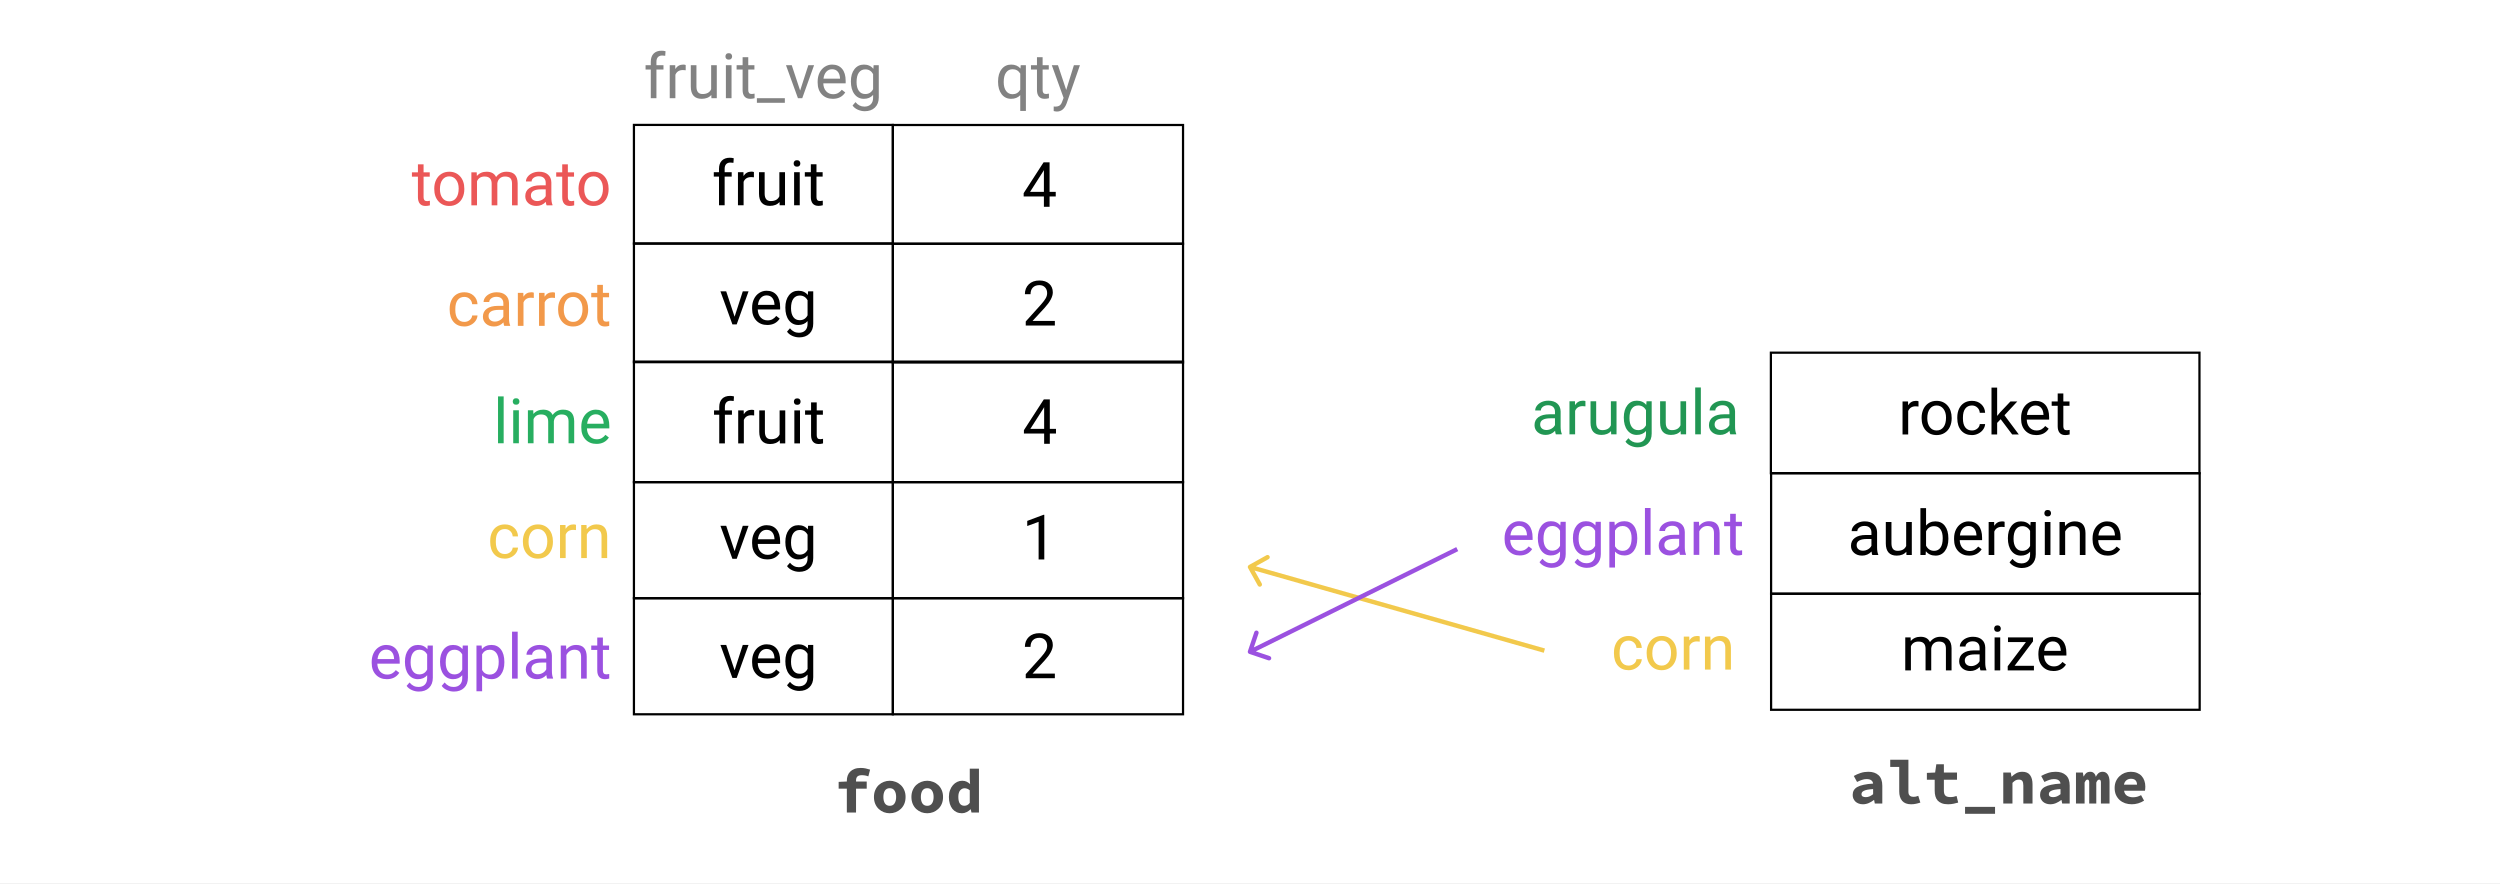 <svg width="1120" height="396" viewBox="0 0 1120 396" fill="none" xmlns="http://www.w3.org/2000/svg">
<rect x="0" y="0" width="1120" height="396" fill="#333333" stroke="none"/>
<rect width="560" height="198" transform="scale(2)" fill="white"/>
<rect x="284" y="55.963" width="116" height="53.148" stroke="black"/>
<path d="M322.112 91.953V79.115H319.775V77.16H322.112V75.643C322.112 74.057 322.536 72.831 323.384 71.965C324.232 71.099 325.43 70.666 326.98 70.666C327.563 70.666 328.142 70.744 328.716 70.898L328.579 72.949C328.151 72.867 327.695 72.826 327.212 72.826C326.392 72.826 325.758 73.068 325.312 73.551C324.865 74.025 324.642 74.708 324.642 75.602V77.16H327.8V79.115H324.642V91.953H322.112ZM337.753 79.43C337.37 79.366 336.956 79.334 336.509 79.334C334.85 79.334 333.724 80.04 333.132 81.453V91.953H330.603V77.16H333.064L333.105 78.869C333.934 77.548 335.11 76.887 336.632 76.887C337.124 76.887 337.498 76.951 337.753 77.078V79.43ZM349.224 90.49C348.239 91.648 346.795 92.227 344.89 92.227C343.313 92.227 342.11 91.771 341.28 90.859C340.46 89.939 340.045 88.581 340.036 86.785V77.16H342.566V86.717C342.566 88.959 343.477 90.08 345.3 90.08C347.232 90.08 348.517 89.36 349.155 87.92V77.16H351.685V91.953H349.278L349.224 90.49ZM358.288 91.953H355.759V77.16H358.288V91.953ZM355.554 73.236C355.554 72.826 355.677 72.48 355.923 72.197C356.178 71.915 356.552 71.773 357.044 71.773C357.536 71.773 357.91 71.915 358.165 72.197C358.42 72.48 358.548 72.826 358.548 73.236C358.548 73.647 358.42 73.988 358.165 74.262C357.91 74.535 357.536 74.672 357.044 74.672C356.552 74.672 356.178 74.535 355.923 74.262C355.677 73.988 355.554 73.647 355.554 73.236ZM365.78 73.578V77.16H368.542V79.115H365.78V88.289C365.78 88.882 365.903 89.328 366.15 89.629C366.396 89.921 366.815 90.067 367.407 90.067C367.699 90.067 368.1 90.012 368.61 89.902V91.953C367.945 92.135 367.298 92.227 366.669 92.227C365.539 92.227 364.687 91.885 364.112 91.201C363.538 90.518 363.251 89.547 363.251 88.289V79.115H360.558V77.16H363.251V73.578H365.78Z" fill="black"/>
<rect x="284" y="109.111" width="116" height="53.148" stroke="black"/>
<path d="M329.099 141.888L332.763 130.527H335.347L330.042 145.32H328.114L322.755 130.527H325.339L329.099 141.888ZM343.728 145.593C341.722 145.593 340.091 144.937 338.833 143.625C337.575 142.303 336.946 140.539 336.946 138.334V137.869C336.946 136.401 337.224 135.093 337.78 133.945C338.345 132.787 339.129 131.885 340.132 131.238C341.144 130.582 342.237 130.254 343.413 130.254C345.336 130.254 346.831 130.887 347.898 132.154C348.964 133.421 349.497 135.235 349.497 137.595V138.648H339.476C339.512 140.106 339.936 141.287 340.747 142.189C341.567 143.082 342.607 143.529 343.864 143.529C344.758 143.529 345.514 143.347 346.134 142.982C346.754 142.617 347.296 142.134 347.761 141.533L349.306 142.736C348.066 144.641 346.207 145.593 343.728 145.593ZM343.413 132.332C342.392 132.332 341.536 132.705 340.843 133.453C340.15 134.191 339.722 135.23 339.558 136.57H346.968V136.379C346.895 135.093 346.549 134.1 345.929 133.398C345.309 132.687 344.47 132.332 343.413 132.332ZM351.835 137.8C351.835 135.494 352.368 133.662 353.435 132.304C354.501 130.937 355.914 130.254 357.673 130.254C359.478 130.254 360.886 130.892 361.898 132.168L362.021 130.527H364.331V144.964C364.331 146.879 363.761 148.387 362.622 149.49C361.492 150.593 359.97 151.144 358.056 151.144C356.989 151.144 355.946 150.916 354.925 150.461C353.904 150.005 353.125 149.38 352.587 148.587L353.9 147.07C354.984 148.41 356.31 149.08 357.878 149.08C359.108 149.08 360.066 148.733 360.749 148.041C361.442 147.348 361.788 146.373 361.788 145.115V143.843C360.776 145.01 359.396 145.593 357.646 145.593C355.914 145.593 354.51 144.896 353.435 143.502C352.368 142.107 351.835 140.207 351.835 137.8ZM354.378 138.087C354.378 139.755 354.72 141.068 355.403 142.025C356.087 142.973 357.044 143.447 358.275 143.447C359.87 143.447 361.041 142.722 361.788 141.273V134.519C361.013 133.106 359.851 132.4 358.302 132.4C357.071 132.4 356.11 132.879 355.417 133.836C354.724 134.793 354.378 136.21 354.378 138.087Z" fill="black"/>
<rect x="284" y="162" width="116" height="54" stroke="black"/>
<path d="M322.223 198.646V185.808H319.886V183.853H322.223V182.336C322.223 180.75 322.647 179.524 323.495 178.658C324.343 177.792 325.541 177.359 327.091 177.359C327.674 177.359 328.253 177.436 328.827 177.591L328.69 179.642C328.262 179.56 327.806 179.519 327.323 179.519C326.503 179.519 325.869 179.761 325.423 180.244C324.976 180.718 324.753 181.401 324.753 182.295V183.853H327.911V185.808H324.753V198.646H322.223ZM337.864 186.123C337.481 186.059 337.067 186.027 336.62 186.027C334.961 186.027 333.835 186.733 333.243 188.146V198.646H330.714V183.853H333.175L333.216 185.562C334.045 184.24 335.221 183.58 336.743 183.58C337.235 183.58 337.609 183.643 337.864 183.771V186.123ZM349.335 197.183C348.35 198.341 346.906 198.92 345.001 198.92C343.424 198.92 342.221 198.464 341.391 197.552C340.571 196.632 340.156 195.274 340.147 193.478V183.853H342.677V193.41C342.677 195.652 343.588 196.773 345.411 196.773C347.343 196.773 348.628 196.053 349.266 194.613V183.853H351.796V198.646H349.39L349.335 197.183ZM358.399 198.646H355.87V183.853H358.399V198.646ZM355.665 179.929C355.665 179.519 355.788 179.173 356.034 178.89C356.289 178.608 356.663 178.466 357.155 178.466C357.647 178.466 358.021 178.608 358.276 178.89C358.531 179.173 358.659 179.519 358.659 179.929C358.659 180.339 358.531 180.681 358.276 180.955C358.021 181.228 357.647 181.365 357.155 181.365C356.663 181.365 356.289 181.228 356.034 180.955C355.788 180.681 355.665 180.339 355.665 179.929ZM365.891 180.271V183.853H368.653V185.808H365.891V194.982C365.891 195.574 366.015 196.021 366.261 196.322C366.507 196.614 366.926 196.759 367.518 196.759C367.81 196.759 368.211 196.705 368.722 196.595V198.646C368.056 198.828 367.409 198.92 366.78 198.92C365.65 198.92 364.798 198.578 364.223 197.894C363.649 197.211 363.362 196.24 363.362 194.982V185.808H360.669V183.853H363.362V180.271H365.891Z" fill="black"/>
<path d="M208.041 144.209C208.944 144.209 209.732 143.936 210.407 143.389C211.081 142.842 211.455 142.158 211.528 141.338H213.92C213.875 142.186 213.583 142.992 213.045 143.758C212.507 144.523 211.787 145.134 210.885 145.59C209.992 146.046 209.044 146.273 208.041 146.273C206.027 146.273 204.423 145.604 203.229 144.264C202.044 142.915 201.452 141.074 201.452 138.74V138.316C201.452 136.876 201.716 135.596 202.244 134.475C202.773 133.354 203.53 132.483 204.514 131.863C205.507 131.243 206.679 130.934 208.028 130.934C209.687 130.934 211.063 131.43 212.157 132.424C213.259 133.417 213.847 134.707 213.92 136.293H211.528C211.455 135.336 211.09 134.552 210.434 133.941C209.787 133.322 208.985 133.012 208.028 133.012C206.743 133.012 205.744 133.477 205.034 134.406C204.332 135.327 203.981 136.662 203.981 138.412V138.891C203.981 140.595 204.332 141.908 205.034 142.828C205.735 143.749 206.738 144.209 208.041 144.209ZM225.897 146C225.751 145.708 225.632 145.189 225.541 144.441C224.366 145.663 222.962 146.273 221.33 146.273C219.872 146.273 218.674 145.863 217.735 145.043C216.805 144.214 216.34 143.165 216.34 141.898C216.34 140.358 216.924 139.164 218.09 138.316C219.266 137.46 220.916 137.031 223.039 137.031H225.5V135.869C225.5 134.985 225.236 134.283 224.707 133.764C224.179 133.235 223.399 132.971 222.369 132.971C221.467 132.971 220.711 133.199 220.1 133.654C219.489 134.11 219.184 134.661 219.184 135.309H216.641C216.641 134.57 216.901 133.859 217.42 133.176C217.949 132.483 218.66 131.936 219.553 131.535C220.455 131.134 221.444 130.934 222.52 130.934C224.224 130.934 225.56 131.362 226.526 132.219C227.492 133.066 227.993 134.238 228.03 135.732V142.541C228.03 143.899 228.203 144.979 228.549 145.781V146H225.897ZM221.7 144.072C222.493 144.072 223.244 143.867 223.955 143.457C224.666 143.047 225.181 142.514 225.5 141.857V138.822H223.518C220.419 138.822 218.869 139.729 218.869 141.543C218.869 142.336 219.134 142.956 219.662 143.402C220.191 143.849 220.87 144.072 221.7 144.072ZM239.145 133.477C238.762 133.413 238.347 133.381 237.901 133.381C236.242 133.381 235.116 134.087 234.524 135.5V146H231.994V131.207H234.455L234.496 132.916C235.326 131.594 236.502 130.934 238.024 130.934C238.516 130.934 238.89 130.997 239.145 131.125V133.477ZM248.633 133.477C248.25 133.413 247.836 133.381 247.389 133.381C245.73 133.381 244.605 134.087 244.012 135.5V146H241.483V131.207H243.944L243.985 132.916C244.814 131.594 245.99 130.934 247.512 130.934C248.004 130.934 248.378 130.997 248.633 131.125V133.477ZM250.028 138.467C250.028 137.018 250.31 135.714 250.875 134.557C251.45 133.399 252.243 132.506 253.254 131.877C254.275 131.248 255.437 130.934 256.741 130.934C258.755 130.934 260.382 131.631 261.621 133.025C262.87 134.42 263.494 136.275 263.494 138.59V138.768C263.494 140.208 263.216 141.502 262.66 142.65C262.114 143.79 261.325 144.678 260.295 145.316C259.274 145.954 258.099 146.273 256.768 146.273C254.763 146.273 253.136 145.576 251.887 144.182C250.647 142.787 250.028 140.941 250.028 138.645V138.467ZM252.571 138.768C252.571 140.408 252.949 141.725 253.705 142.719C254.471 143.712 255.492 144.209 256.768 144.209C258.053 144.209 259.074 143.708 259.83 142.705C260.587 141.693 260.965 140.281 260.965 138.467C260.965 136.844 260.578 135.532 259.803 134.529C259.037 133.518 258.017 133.012 256.741 133.012C255.492 133.012 254.485 133.508 253.719 134.502C252.953 135.495 252.571 136.917 252.571 138.768ZM270.098 127.625V131.207H272.86V133.162H270.098V142.336C270.098 142.928 270.221 143.375 270.467 143.676C270.713 143.967 271.132 144.113 271.725 144.113C272.017 144.113 272.418 144.059 272.928 143.949V146C272.263 146.182 271.616 146.273 270.987 146.273C269.856 146.273 269.004 145.932 268.43 145.248C267.856 144.564 267.569 143.594 267.569 142.336V133.162H264.875V131.207H267.569V127.625H270.098Z" fill="#F2994A"/>
<path d="M225.643 198.593H223.113V177.593H225.643V198.593ZM232.451 198.593H229.922V183.8H232.451V198.593ZM229.717 179.876C229.717 179.466 229.84 179.119 230.086 178.837C230.341 178.554 230.715 178.413 231.207 178.413C231.699 178.413 232.073 178.554 232.328 178.837C232.583 179.119 232.711 179.466 232.711 179.876C232.711 180.286 232.583 180.628 232.328 180.901C232.073 181.175 231.699 181.311 231.207 181.311C230.715 181.311 230.341 181.175 230.086 180.901C229.84 180.628 229.717 180.286 229.717 179.876ZM238.891 183.8L238.959 185.44C240.044 184.164 241.507 183.526 243.348 183.526C245.417 183.526 246.825 184.319 247.572 185.905C248.064 185.194 248.702 184.62 249.486 184.182C250.279 183.745 251.214 183.526 252.289 183.526C255.534 183.526 257.184 185.244 257.238 188.68V198.593H254.709V188.831C254.709 187.774 254.467 186.985 253.984 186.466C253.501 185.937 252.69 185.673 251.551 185.673C250.612 185.673 249.833 185.955 249.213 186.52C248.593 187.076 248.233 187.828 248.133 188.776V198.593H245.59V188.899C245.59 186.748 244.537 185.673 242.432 185.673C240.773 185.673 239.638 186.379 239.027 187.792V198.593H236.498V183.8H238.891ZM267.205 198.866C265.2 198.866 263.568 198.21 262.311 196.897C261.053 195.576 260.424 193.812 260.424 191.606V191.141C260.424 189.674 260.702 188.366 261.258 187.218C261.823 186.06 262.607 185.158 263.609 184.511C264.621 183.854 265.715 183.526 266.891 183.526C268.814 183.526 270.309 184.16 271.375 185.427C272.441 186.693 272.975 188.507 272.975 190.868V191.921H262.953C262.99 193.379 263.413 194.559 264.225 195.462C265.045 196.355 266.084 196.802 267.342 196.802C268.235 196.802 268.992 196.619 269.611 196.255C270.231 195.89 270.773 195.407 271.238 194.805L272.783 196.009C271.544 197.914 269.684 198.866 267.205 198.866ZM266.891 185.604C265.87 185.604 265.013 185.978 264.32 186.725C263.628 187.464 263.199 188.503 263.035 189.843H270.445V189.651C270.372 188.366 270.026 187.373 269.406 186.671C268.786 185.96 267.948 185.604 266.891 185.604Z" fill="#27AE60"/>
<path d="M389.018 347.816C388.103 347.461 387.133 347.284 386.106 347.284C385.21 347.284 384.547 347.48 384.118 347.872C383.707 348.264 383.502 348.88 383.502 349.72V350.112H388.29V353.332H383.502V364H379.386V353.332H375.718V350.28L379.386 350.112V349.748C379.386 348.945 379.507 348.199 379.75 347.508C379.993 346.817 380.366 346.22 380.87 345.716C381.374 345.193 382.018 344.783 382.802 344.484C383.586 344.185 384.519 344.036 385.602 344.036C386.405 344.036 387.151 344.111 387.842 344.26C388.551 344.409 389.205 344.587 389.802 344.792L389.018 347.816ZM391.527 357.056C391.527 355.899 391.723 354.872 392.115 353.976C392.507 353.061 393.03 352.296 393.683 351.68C394.355 351.064 395.111 350.597 395.951 350.28C396.81 349.944 397.696 349.776 398.611 349.776C399.526 349.776 400.403 349.944 401.243 350.28C402.102 350.597 402.858 351.064 403.511 351.68C404.183 352.296 404.715 353.061 405.107 353.976C405.499 354.872 405.695 355.899 405.695 357.056C405.695 358.213 405.499 359.249 405.107 360.164C404.715 361.06 404.183 361.816 403.511 362.432C402.858 363.048 402.102 363.524 401.243 363.86C400.403 364.177 399.526 364.336 398.611 364.336C397.696 364.336 396.81 364.177 395.951 363.86C395.111 363.524 394.355 363.048 393.683 362.432C393.03 361.816 392.507 361.06 392.115 360.164C391.723 359.249 391.527 358.213 391.527 357.056ZM395.755 357.056C395.755 358.269 395.988 359.231 396.455 359.94C396.94 360.649 397.659 361.004 398.611 361.004C399.563 361.004 400.272 360.649 400.739 359.94C401.224 359.231 401.467 358.269 401.467 357.056C401.467 355.843 401.224 354.881 400.739 354.172C400.272 353.463 399.563 353.108 398.611 353.108C397.659 353.108 396.94 353.463 396.455 354.172C395.988 354.881 395.755 355.843 395.755 357.056ZM408.316 357.056C408.316 355.899 408.512 354.872 408.904 353.976C409.296 353.061 409.819 352.296 410.472 351.68C411.144 351.064 411.9 350.597 412.74 350.28C413.599 349.944 414.485 349.776 415.4 349.776C416.315 349.776 417.192 349.944 418.032 350.28C418.891 350.597 419.647 351.064 420.3 351.68C420.972 352.296 421.504 353.061 421.896 353.976C422.288 354.872 422.484 355.899 422.484 357.056C422.484 358.213 422.288 359.249 421.896 360.164C421.504 361.06 420.972 361.816 420.3 362.432C419.647 363.048 418.891 363.524 418.032 363.86C417.192 364.177 416.315 364.336 415.4 364.336C414.485 364.336 413.599 364.177 412.74 363.86C411.9 363.524 411.144 363.048 410.472 362.432C409.819 361.816 409.296 361.06 408.904 360.164C408.512 359.249 408.316 358.213 408.316 357.056ZM412.544 357.056C412.544 358.269 412.777 359.231 413.244 359.94C413.729 360.649 414.448 361.004 415.4 361.004C416.352 361.004 417.061 360.649 417.528 359.94C418.013 359.231 418.256 358.269 418.256 357.056C418.256 355.843 418.013 354.881 417.528 354.172C417.061 353.463 416.352 353.108 415.4 353.108C414.448 353.108 413.729 353.463 413.244 354.172C412.777 354.881 412.544 355.843 412.544 357.056ZM425.105 357.056C425.105 355.917 425.273 354.9 425.609 354.004C425.945 353.108 426.384 352.352 426.925 351.736C427.485 351.101 428.12 350.616 428.829 350.28C429.538 349.944 430.276 349.776 431.041 349.776C431.844 349.776 432.516 349.916 433.057 350.196C433.598 350.457 434.112 350.812 434.597 351.26L434.457 349.104V344.372H438.573V364H435.213L434.905 362.572H434.821C434.298 363.076 433.701 363.496 433.029 363.832C432.357 364.168 431.666 364.336 430.957 364.336C430.08 364.336 429.277 364.168 428.549 363.832C427.84 363.496 427.224 363.02 426.701 362.404C426.197 361.769 425.805 361.004 425.525 360.108C425.245 359.212 425.105 358.195 425.105 357.056ZM429.333 357C429.333 358.381 429.566 359.389 430.033 360.024C430.5 360.659 431.162 360.976 432.021 360.976C432.488 360.976 432.917 360.883 433.309 360.696C433.701 360.491 434.084 360.155 434.457 359.688V354.06C434.084 353.724 433.701 353.491 433.309 353.36C432.936 353.211 432.544 353.136 432.133 353.136C431.368 353.136 430.705 353.453 430.145 354.088C429.604 354.723 429.333 355.693 429.333 357Z" fill="#4F4F4F"/>
<path d="M226.198 248.209C227.1 248.209 227.888 247.936 228.563 247.389C229.237 246.842 229.611 246.158 229.684 245.338H232.077C232.031 246.186 231.739 246.992 231.202 247.758C230.664 248.523 229.944 249.134 229.041 249.59C228.148 250.046 227.2 250.273 226.198 250.273C224.183 250.273 222.579 249.604 221.385 248.264C220.2 246.915 219.608 245.074 219.608 242.74V242.316C219.608 240.876 219.872 239.596 220.401 238.475C220.929 237.354 221.686 236.483 222.67 235.863C223.664 235.243 224.835 234.934 226.184 234.934C227.843 234.934 229.219 235.43 230.313 236.424C231.416 237.417 232.004 238.707 232.077 240.293H229.684C229.611 239.336 229.246 238.552 228.59 237.941C227.943 237.322 227.141 237.012 226.184 237.012C224.899 237.012 223.901 237.477 223.19 238.406C222.488 239.327 222.137 240.662 222.137 242.412V242.891C222.137 244.595 222.488 245.908 223.19 246.828C223.892 247.749 224.894 248.209 226.198 248.209ZM234.25 242.467C234.25 241.018 234.533 239.714 235.098 238.557C235.672 237.399 236.465 236.506 237.477 235.877C238.498 235.248 239.66 234.934 240.963 234.934C242.978 234.934 244.605 235.631 245.844 237.025C247.093 238.42 247.717 240.275 247.717 242.59V242.768C247.717 244.208 247.439 245.502 246.883 246.65C246.336 247.79 245.548 248.678 244.518 249.316C243.497 249.954 242.321 250.273 240.991 250.273C238.985 250.273 237.358 249.576 236.11 248.182C234.87 246.787 234.25 244.941 234.25 242.645V242.467ZM236.793 242.768C236.793 244.408 237.172 245.725 237.928 246.719C238.694 247.712 239.715 248.209 240.991 248.209C242.276 248.209 243.297 247.708 244.053 246.705C244.81 245.693 245.188 244.281 245.188 242.467C245.188 240.844 244.8 239.532 244.026 238.529C243.26 237.518 242.239 237.012 240.963 237.012C239.715 237.012 238.707 237.508 237.942 238.502C237.176 239.495 236.793 240.917 236.793 242.768ZM258.039 237.477C257.657 237.413 257.242 237.381 256.795 237.381C255.136 237.381 254.011 238.087 253.418 239.5V250H250.889V235.207H253.35L253.391 236.916C254.22 235.594 255.396 234.934 256.918 234.934C257.41 234.934 257.784 234.997 258.039 235.125V237.477ZM262.77 235.207L262.852 237.066C263.982 235.645 265.459 234.934 267.282 234.934C270.408 234.934 271.985 236.697 272.012 240.225V250H269.483V240.211C269.474 239.145 269.228 238.356 268.744 237.846C268.271 237.335 267.528 237.08 266.516 237.08C265.696 237.08 264.976 237.299 264.356 237.736C263.736 238.174 263.253 238.748 262.907 239.459V250H260.377V235.207H262.77Z" fill="#F2C94C"/>
<path d="M173.301 304.273C171.296 304.273 169.664 303.617 168.407 302.305C167.149 300.983 166.52 299.219 166.52 297.014V296.549C166.52 295.081 166.798 293.773 167.354 292.625C167.919 291.467 168.703 290.565 169.705 289.918C170.717 289.262 171.811 288.934 172.987 288.934C174.91 288.934 176.405 289.567 177.471 290.834C178.537 292.101 179.071 293.915 179.071 296.275V297.328H169.049C169.086 298.786 169.509 299.967 170.321 300.869C171.141 301.762 172.18 302.209 173.438 302.209C174.331 302.209 175.088 302.027 175.707 301.662C176.327 301.298 176.869 300.814 177.334 300.213L178.879 301.416C177.64 303.321 175.78 304.273 173.301 304.273ZM172.987 291.012C171.966 291.012 171.109 291.385 170.416 292.133C169.724 292.871 169.295 293.91 169.131 295.25H176.541V295.059C176.468 293.773 176.122 292.78 175.502 292.078C174.882 291.367 174.044 291.012 172.987 291.012ZM181.409 296.48C181.409 294.174 181.942 292.342 183.008 290.984C184.075 289.617 185.487 288.934 187.246 288.934C189.051 288.934 190.459 289.572 191.471 290.848L191.594 289.207H193.905V303.645C193.905 305.559 193.335 307.067 192.196 308.17C191.065 309.273 189.543 309.824 187.629 309.824C186.563 309.824 185.519 309.596 184.498 309.141C183.478 308.685 182.698 308.061 182.16 307.268L183.473 305.75C184.558 307.09 185.884 307.76 187.451 307.76C188.682 307.76 189.639 307.413 190.323 306.721C191.015 306.028 191.362 305.053 191.362 303.795V302.523C190.35 303.69 188.969 304.273 187.219 304.273C185.487 304.273 184.084 303.576 183.008 302.182C181.942 300.787 181.409 298.887 181.409 296.48ZM183.951 296.768C183.951 298.436 184.293 299.748 184.977 300.705C185.66 301.653 186.618 302.127 187.848 302.127C189.443 302.127 190.614 301.402 191.362 299.953V293.199C190.587 291.786 189.425 291.08 187.875 291.08C186.645 291.08 185.683 291.559 184.991 292.516C184.298 293.473 183.951 294.89 183.951 296.768ZM197.131 296.48C197.131 294.174 197.664 292.342 198.731 290.984C199.797 289.617 201.21 288.934 202.969 288.934C204.774 288.934 206.182 289.572 207.194 290.848L207.317 289.207H209.627V303.645C209.627 305.559 209.058 307.067 207.918 308.17C206.788 309.273 205.266 309.824 203.352 309.824C202.285 309.824 201.242 309.596 200.221 309.141C199.2 308.685 198.421 308.061 197.883 307.268L199.196 305.75C200.28 307.09 201.606 307.76 203.174 307.76C204.405 307.76 205.362 307.413 206.045 306.721C206.738 306.028 207.084 305.053 207.084 303.795V302.523C206.073 303.69 204.692 304.273 202.942 304.273C201.21 304.273 199.806 303.576 198.731 302.182C197.664 300.787 197.131 298.887 197.131 296.48ZM199.674 296.768C199.674 298.436 200.016 299.748 200.7 300.705C201.383 301.653 202.34 302.127 203.571 302.127C205.166 302.127 206.337 301.402 207.084 299.953V293.199C206.31 291.786 205.147 291.08 203.598 291.08C202.368 291.08 201.406 291.559 200.713 292.516C200.021 293.473 199.674 294.89 199.674 296.768ZM225.951 296.768C225.951 299.019 225.437 300.833 224.407 302.209C223.377 303.585 221.982 304.273 220.223 304.273C218.427 304.273 217.015 303.704 215.985 302.564V309.688H213.455V289.207H215.766L215.889 290.848C216.919 289.572 218.35 288.934 220.182 288.934C221.959 288.934 223.363 289.604 224.393 290.943C225.432 292.283 225.951 294.147 225.951 296.535V296.768ZM223.422 296.48C223.422 294.812 223.067 293.495 222.356 292.529C221.645 291.563 220.67 291.08 219.43 291.08C217.899 291.08 216.75 291.759 215.985 293.117V300.186C216.741 301.535 217.899 302.209 219.457 302.209C220.67 302.209 221.631 301.73 222.342 300.773C223.062 299.807 223.422 298.376 223.422 296.48ZM231.926 304H229.397V283H231.926V304ZM245.119 304C244.974 303.708 244.855 303.189 244.764 302.441C243.588 303.663 242.185 304.273 240.553 304.273C239.095 304.273 237.896 303.863 236.957 303.043C236.028 302.214 235.563 301.165 235.563 299.898C235.563 298.358 236.146 297.164 237.313 296.316C238.489 295.46 240.138 295.031 242.262 295.031H244.723V293.869C244.723 292.985 244.459 292.283 243.93 291.764C243.401 291.235 242.622 290.971 241.592 290.971C240.69 290.971 239.933 291.199 239.323 291.654C238.712 292.11 238.407 292.661 238.407 293.309H235.864C235.864 292.57 236.123 291.859 236.643 291.176C237.172 290.483 237.882 289.936 238.776 289.535C239.678 289.134 240.667 288.934 241.743 288.934C243.447 288.934 244.782 289.362 245.748 290.219C246.715 291.066 247.216 292.238 247.252 293.732V300.541C247.252 301.899 247.425 302.979 247.772 303.781V304H245.119ZM240.922 302.072C241.715 302.072 242.467 301.867 243.178 301.457C243.889 301.047 244.404 300.514 244.723 299.857V296.822H242.741C239.642 296.822 238.092 297.729 238.092 299.543C238.092 300.336 238.356 300.956 238.885 301.402C239.414 301.849 240.093 302.072 240.922 302.072ZM253.61 289.207L253.692 291.066C254.822 289.645 256.298 288.934 258.121 288.934C261.248 288.934 262.825 290.697 262.852 294.225V304H260.323V294.211C260.313 293.145 260.067 292.356 259.584 291.846C259.11 291.335 258.368 291.08 257.356 291.08C256.535 291.08 255.815 291.299 255.196 291.736C254.576 292.174 254.093 292.748 253.746 293.459V304H251.217V289.207H253.61ZM270.098 285.625V289.207H272.86V291.162H270.098V300.336C270.098 300.928 270.221 301.375 270.467 301.676C270.713 301.967 271.132 302.113 271.725 302.113C272.017 302.113 272.418 302.059 272.928 301.949V304C272.263 304.182 271.616 304.273 270.987 304.273C269.856 304.273 269.004 303.932 268.43 303.248C267.856 302.564 267.569 301.594 267.569 300.336V291.162H264.875V289.207H267.569V285.625H270.098Z" fill="#9B51E0"/>
<path d="M189.762 73.625V77.207H192.524V79.162H189.762V88.336C189.762 88.928 189.885 89.375 190.131 89.676C190.377 89.967 190.797 90.113 191.389 90.113C191.681 90.113 192.082 90.059 192.592 89.949V92C191.927 92.182 191.28 92.273 190.651 92.273C189.521 92.273 188.668 91.932 188.094 91.248C187.52 90.564 187.233 89.594 187.233 88.336V79.162H184.539V77.207H187.233V73.625H189.762ZM194.547 84.467C194.547 83.018 194.83 81.714 195.395 80.557C195.969 79.399 196.762 78.506 197.774 77.877C198.795 77.248 199.957 76.934 201.26 76.934C203.274 76.934 204.901 77.631 206.141 79.025C207.39 80.42 208.014 82.275 208.014 84.59V84.768C208.014 86.208 207.736 87.502 207.18 88.65C206.633 89.79 205.845 90.678 204.815 91.316C203.794 91.954 202.618 92.273 201.287 92.273C199.282 92.273 197.655 91.576 196.407 90.182C195.167 88.787 194.547 86.941 194.547 84.644V84.467ZM197.09 84.768C197.09 86.408 197.468 87.725 198.225 88.719C198.991 89.712 200.011 90.209 201.287 90.209C202.573 90.209 203.593 89.708 204.35 88.705C205.106 87.693 205.485 86.281 205.485 84.467C205.485 82.844 205.097 81.532 204.323 80.529C203.557 79.518 202.536 79.012 201.26 79.012C200.011 79.012 199.004 79.508 198.239 80.502C197.473 81.495 197.09 82.917 197.09 84.768ZM213.565 77.207L213.633 78.848C214.718 77.572 216.181 76.934 218.022 76.934C220.091 76.934 221.499 77.727 222.246 79.312C222.739 78.602 223.377 78.027 224.16 77.59C224.953 77.152 225.888 76.934 226.963 76.934C230.208 76.934 231.858 78.652 231.912 82.088V92H229.383V82.238C229.383 81.181 229.142 80.393 228.659 79.873C228.175 79.344 227.364 79.08 226.225 79.08C225.286 79.08 224.507 79.363 223.887 79.928C223.267 80.484 222.907 81.236 222.807 82.184V92H220.264V82.307C220.264 80.156 219.211 79.08 217.106 79.08C215.447 79.08 214.312 79.787 213.702 81.199V92H211.172V77.207H213.565ZM244.873 92C244.728 91.708 244.609 91.189 244.518 90.441C243.342 91.663 241.938 92.273 240.307 92.273C238.849 92.273 237.65 91.863 236.711 91.043C235.782 90.213 235.317 89.165 235.317 87.898C235.317 86.358 235.9 85.164 237.067 84.316C238.243 83.46 239.892 83.031 242.016 83.031H244.477V81.869C244.477 80.985 244.213 80.283 243.684 79.764C243.155 79.235 242.376 78.971 241.346 78.971C240.444 78.971 239.687 79.199 239.077 79.654C238.466 80.11 238.16 80.662 238.16 81.309H235.618C235.618 80.57 235.877 79.859 236.397 79.176C236.925 78.483 237.636 77.936 238.53 77.535C239.432 77.134 240.421 76.934 241.496 76.934C243.201 76.934 244.536 77.362 245.502 78.219C246.468 79.066 246.97 80.238 247.006 81.732V88.541C247.006 89.899 247.179 90.979 247.526 91.781V92H244.873ZM240.676 90.072C241.469 90.072 242.221 89.867 242.932 89.457C243.643 89.047 244.158 88.514 244.477 87.857V84.822H242.494C239.396 84.822 237.846 85.729 237.846 87.543C237.846 88.336 238.11 88.956 238.639 89.402C239.168 89.849 239.847 90.072 240.676 90.072ZM254.403 73.625V77.207H257.164V79.162H254.403V88.336C254.403 88.928 254.526 89.375 254.772 89.676C255.018 89.967 255.437 90.113 256.03 90.113C256.321 90.113 256.722 90.059 257.233 89.949V92C256.567 92.182 255.92 92.273 255.291 92.273C254.161 92.273 253.309 91.932 252.735 91.248C252.16 90.564 251.873 89.594 251.873 88.336V79.162H249.18V77.207H251.873V73.625H254.403ZM259.188 84.467C259.188 83.018 259.47 81.714 260.035 80.557C260.61 79.399 261.403 78.506 262.414 77.877C263.435 77.248 264.597 76.934 265.901 76.934C267.915 76.934 269.542 77.631 270.782 79.025C272.03 80.42 272.655 82.275 272.655 84.59V84.768C272.655 86.208 272.377 87.502 271.821 88.65C271.274 89.79 270.485 90.678 269.455 91.316C268.435 91.954 267.259 92.273 265.928 92.273C263.923 92.273 262.296 91.576 261.047 90.182C259.808 88.787 259.188 86.941 259.188 84.644V84.467ZM261.731 84.768C261.731 86.408 262.109 87.725 262.866 88.719C263.631 89.712 264.652 90.209 265.928 90.209C267.213 90.209 268.234 89.708 268.991 88.705C269.747 87.693 270.125 86.281 270.125 84.467C270.125 82.844 269.738 81.532 268.963 80.529C268.198 79.518 267.177 79.012 265.901 79.012C264.652 79.012 263.645 79.508 262.879 80.502C262.114 81.495 261.731 82.917 261.731 84.768Z" fill="#EB5757"/>
<path d="M291.551 44V31.162H289.213V29.207H291.551V27.689C291.551 26.104 291.975 24.878 292.822 24.012C293.67 23.146 294.868 22.713 296.418 22.713C297.001 22.713 297.58 22.79 298.154 22.945L298.018 24.996C297.589 24.914 297.133 24.873 296.65 24.873C295.83 24.873 295.197 25.115 294.75 25.598C294.303 26.072 294.08 26.755 294.08 27.648V29.207H297.238V31.162H294.08V44H291.551ZM307.191 31.477C306.809 31.413 306.394 31.381 305.947 31.381C304.288 31.381 303.163 32.087 302.57 33.5V44H300.041V29.207H302.502L302.543 30.916C303.372 29.594 304.548 28.934 306.07 28.934C306.562 28.934 306.936 28.997 307.191 29.125V31.477ZM318.662 42.537C317.678 43.695 316.233 44.273 314.328 44.273C312.751 44.273 311.548 43.818 310.719 42.906C309.898 41.986 309.484 40.628 309.475 38.832V29.207H312.004V38.764C312.004 41.006 312.915 42.127 314.738 42.127C316.671 42.127 317.956 41.407 318.594 39.967V29.207H321.123V44H318.717L318.662 42.537ZM327.727 44H325.197V29.207H327.727V44ZM324.992 25.283C324.992 24.873 325.115 24.527 325.361 24.244C325.617 23.962 325.99 23.82 326.482 23.82C326.975 23.82 327.348 23.962 327.604 24.244C327.859 24.527 327.986 24.873 327.986 25.283C327.986 25.693 327.859 26.035 327.604 26.309C327.348 26.582 326.975 26.719 326.482 26.719C325.99 26.719 325.617 26.582 325.361 26.309C325.115 26.035 324.992 25.693 324.992 25.283ZM335.219 25.625V29.207H337.98V31.162H335.219V40.336C335.219 40.928 335.342 41.375 335.588 41.676C335.834 41.967 336.253 42.113 336.846 42.113C337.137 42.113 337.538 42.059 338.049 41.949V44C337.383 44.182 336.736 44.273 336.107 44.273C334.977 44.273 334.125 43.932 333.551 43.248C332.977 42.565 332.689 41.594 332.689 40.336V31.162H329.996V29.207H332.689V25.625H335.219ZM351.611 46.065H339.088V44H351.611V46.065ZM358.461 40.568L362.125 29.207H364.709L359.404 44H357.477L352.117 29.207H354.701L358.461 40.568ZM373.09 44.273C371.085 44.273 369.453 43.617 368.195 42.305C366.938 40.983 366.309 39.219 366.309 37.014V36.549C366.309 35.081 366.587 33.773 367.143 32.625C367.708 31.467 368.492 30.565 369.494 29.918C370.506 29.262 371.6 28.934 372.775 28.934C374.699 28.934 376.193 29.567 377.26 30.834C378.326 32.101 378.859 33.915 378.859 36.275V37.328H368.838C368.874 38.786 369.298 39.967 370.109 40.869C370.93 41.762 371.969 42.209 373.227 42.209C374.12 42.209 374.876 42.027 375.496 41.662C376.116 41.297 376.658 40.815 377.123 40.213L378.668 41.416C377.428 43.321 375.569 44.273 373.09 44.273ZM372.775 31.012C371.755 31.012 370.898 31.385 370.205 32.133C369.512 32.871 369.084 33.91 368.92 35.25H376.33V35.059C376.257 33.773 375.911 32.78 375.291 32.078C374.671 31.367 373.833 31.012 372.775 31.012ZM381.197 36.48C381.197 34.175 381.73 32.342 382.797 30.984C383.863 29.617 385.276 28.934 387.035 28.934C388.84 28.934 390.248 29.572 391.26 30.848L391.383 29.207H393.693V43.645C393.693 45.559 393.124 47.067 391.984 48.17C390.854 49.273 389.332 49.824 387.418 49.824C386.352 49.824 385.308 49.596 384.287 49.141C383.266 48.685 382.487 48.06 381.949 47.268L383.262 45.75C384.346 47.09 385.673 47.76 387.24 47.76C388.471 47.76 389.428 47.413 390.111 46.721C390.804 46.028 391.15 45.053 391.15 43.795V42.523C390.139 43.69 388.758 44.273 387.008 44.273C385.276 44.273 383.872 43.576 382.797 42.182C381.73 40.787 381.197 38.887 381.197 36.48ZM383.74 36.768C383.74 38.435 384.082 39.748 384.766 40.705C385.449 41.653 386.406 42.127 387.637 42.127C389.232 42.127 390.403 41.402 391.15 39.953V33.199C390.376 31.787 389.214 31.08 387.664 31.08C386.434 31.08 385.472 31.559 384.779 32.516C384.087 33.473 383.74 34.89 383.74 36.768Z" fill="#828282"/>
<rect x="400" y="56" width="130" height="53.2" stroke="black"/>
<path d="M470.209 85.954H472.971V88.019H470.209V92.64H467.666V88.019H458.602V86.529L467.516 72.734H470.209V85.954ZM461.473 85.954H467.666V76.193L467.366 76.74L461.473 85.954Z" fill="black"/>
<rect x="400" y="109.2" width="130" height="53.2" stroke="black"/>
<path d="M472.575 145.84H459.532V144.022L466.422 136.365C467.443 135.208 468.145 134.269 468.528 133.549C468.92 132.82 469.116 132.068 469.116 131.293C469.116 130.254 468.801 129.402 468.172 128.736C467.543 128.071 466.705 127.738 465.657 127.738C464.399 127.738 463.419 128.098 462.717 128.818C462.024 129.529 461.678 130.523 461.678 131.799H459.149C459.149 129.967 459.737 128.486 460.913 127.356C462.097 126.225 463.679 125.66 465.657 125.66C467.507 125.66 468.97 126.148 470.045 127.123C471.121 128.089 471.659 129.379 471.659 130.992C471.659 132.952 470.41 135.285 467.913 137.992L462.58 143.776H472.575V145.84Z" fill="black"/>
<rect x="400" y="162" width="130" height="54" stroke="black"/>
<path d="M470.32 192.147H473.082V194.212H470.32V198.833H467.777V194.212H458.713V192.721L467.627 178.926H470.32V192.147ZM461.584 192.147H467.777V182.385L467.477 182.932L461.584 192.147Z" fill="black"/>
<rect x="284" y="216" width="116" height="52" stroke="black"/>
<path d="M329.099 246.918L332.763 235.557H335.347L330.042 250.35H328.114L322.755 235.557H325.339L329.099 246.918ZM343.728 250.623C341.722 250.623 340.091 249.967 338.833 248.654C337.575 247.333 336.946 245.569 336.946 243.363V242.899C336.946 241.431 337.224 240.123 337.78 238.975C338.345 237.817 339.129 236.915 340.132 236.268C341.144 235.612 342.237 235.283 343.413 235.283C345.336 235.283 346.831 235.917 347.898 237.184C348.964 238.451 349.497 240.265 349.497 242.625V243.678H339.476C339.512 245.136 339.936 246.317 340.747 247.219C341.567 248.112 342.607 248.559 343.864 248.559C344.758 248.559 345.514 248.376 346.134 248.012C346.754 247.647 347.296 247.164 347.761 246.563L349.306 247.766C348.066 249.671 346.207 250.623 343.728 250.623ZM343.413 237.362C342.392 237.362 341.536 237.735 340.843 238.483C340.15 239.221 339.722 240.26 339.558 241.6H346.968V241.408C346.895 240.123 346.549 239.13 345.929 238.428C345.309 237.717 344.47 237.362 343.413 237.362ZM351.835 242.83C351.835 240.524 352.368 238.692 353.435 237.334C354.501 235.967 355.914 235.283 357.673 235.283C359.478 235.283 360.886 235.921 361.898 237.197L362.021 235.557H364.331V249.994C364.331 251.908 363.761 253.417 362.622 254.52C361.492 255.623 359.97 256.174 358.056 256.174C356.989 256.174 355.946 255.946 354.925 255.49C353.904 255.035 353.125 254.41 352.587 253.617L353.9 252.1C354.984 253.44 356.31 254.11 357.878 254.11C359.108 254.11 360.066 253.763 360.749 253.07C361.442 252.378 361.788 251.403 361.788 250.145V248.873C360.776 250.04 359.396 250.623 357.646 250.623C355.914 250.623 354.51 249.926 353.435 248.531C352.368 247.137 351.835 245.237 351.835 242.83ZM354.378 243.117C354.378 244.785 354.72 246.098 355.403 247.055C356.087 248.003 357.044 248.477 358.275 248.477C359.87 248.477 361.041 247.752 361.788 246.303V239.549C361.013 238.136 359.851 237.43 358.302 237.43C357.071 237.43 356.11 237.908 355.417 238.865C354.724 239.822 354.378 241.24 354.378 243.117Z" fill="black"/>
<rect x="284" y="268" width="116" height="52" stroke="black"/>
<path d="M329.099 300.285L332.763 288.924H335.347L330.042 303.716H328.114L322.755 288.924H325.339L329.099 300.285ZM343.728 303.99C341.722 303.99 340.091 303.334 338.833 302.021C337.575 300.7 336.946 298.936 336.946 296.73V296.265C336.946 294.798 337.224 293.49 337.78 292.341C338.345 291.184 339.129 290.282 340.132 289.634C341.144 288.978 342.237 288.65 343.413 288.65C345.336 288.65 346.831 289.284 347.898 290.55C348.964 291.817 349.497 293.631 349.497 295.992V297.045H339.476C339.512 298.503 339.936 299.683 340.747 300.586C341.567 301.479 342.607 301.925 343.864 301.925C344.758 301.925 345.514 301.743 346.134 301.379C346.754 301.014 347.296 300.531 347.761 299.929L349.306 301.133C348.066 303.037 346.207 303.99 343.728 303.99ZM343.413 290.728C342.392 290.728 341.536 291.102 340.843 291.849C340.15 292.588 339.722 293.627 339.558 294.966H346.968V294.775C346.895 293.49 346.549 292.496 345.929 291.795C345.309 291.084 344.47 290.728 343.413 290.728ZM351.835 296.197C351.835 293.891 352.368 292.059 353.435 290.701C354.501 289.334 355.914 288.65 357.673 288.65C359.478 288.65 360.886 289.288 361.898 290.564L362.021 288.924H364.331V303.361C364.331 305.275 363.761 306.784 362.622 307.886C361.492 308.989 359.97 309.541 358.056 309.541C356.989 309.541 355.946 309.313 354.925 308.857C353.904 308.401 353.125 307.777 352.587 306.984L353.9 305.466C354.984 306.806 356.31 307.476 357.878 307.476C359.108 307.476 360.066 307.13 360.749 306.437C361.442 305.744 361.788 304.769 361.788 303.511V302.24C360.776 303.407 359.396 303.99 357.646 303.99C355.914 303.99 354.51 303.293 353.435 301.898C352.368 300.504 351.835 298.603 351.835 296.197ZM354.378 296.484C354.378 298.152 354.72 299.465 355.403 300.422C356.087 301.369 357.044 301.843 358.275 301.843C359.87 301.843 361.041 301.119 361.788 299.67V292.916C361.013 291.503 359.851 290.797 358.302 290.797C357.071 290.797 356.11 291.275 355.417 292.232C354.724 293.189 354.378 294.606 354.378 296.484Z" fill="black"/>
<rect x="400" y="216" width="130" height="52" stroke="black"/>
<path d="M467.844 250.64H465.301V233.783L460.202 235.656V233.359L467.448 230.638H467.844V250.64Z" fill="black"/>
<rect x="400" y="268" width="130" height="52" stroke="black"/>
<path d="M472.575 303.84H459.532V302.022L466.422 294.365C467.443 293.208 468.145 292.269 468.528 291.549C468.92 290.82 469.116 290.068 469.116 289.293C469.116 288.254 468.801 287.402 468.172 286.737C467.543 286.071 466.705 285.739 465.657 285.739C464.399 285.739 463.419 286.099 462.717 286.819C462.024 287.53 461.678 288.523 461.678 289.799H459.149C459.149 287.967 459.737 286.486 460.913 285.356C462.097 284.226 463.679 283.66 465.657 283.66C467.507 283.66 468.97 284.148 470.045 285.123C471.121 286.089 471.659 287.379 471.659 288.992C471.659 290.952 470.41 293.285 467.913 295.992L462.58 301.776H472.575V303.84Z" fill="black"/>
<path d="M447.131 36.48C447.131 34.156 447.664 32.32 448.73 30.971C449.797 29.613 451.228 28.934 453.023 28.934C454.773 28.934 456.154 29.521 457.166 30.697L457.275 29.207H459.6V49.688H457.07V42.633C456.049 43.727 454.691 44.273 452.996 44.273C451.21 44.273 449.783 43.581 448.717 42.195C447.66 40.801 447.131 38.955 447.131 36.658V36.48ZM449.66 36.768C449.66 38.463 450.016 39.794 450.727 40.76C451.447 41.726 452.413 42.209 453.625 42.209C455.129 42.209 456.277 41.544 457.07 40.213V32.967C456.268 31.663 455.129 31.012 453.652 31.012C452.431 31.012 451.46 31.499 450.74 32.475C450.02 33.441 449.66 34.872 449.66 36.768ZM467.092 25.625V29.207H469.854V31.162H467.092V40.336C467.092 40.928 467.215 41.375 467.461 41.676C467.707 41.967 468.126 42.113 468.719 42.113C469.01 42.113 469.411 42.059 469.922 41.949V44C469.257 44.182 468.609 44.273 467.98 44.273C466.85 44.273 465.998 43.932 465.424 43.248C464.85 42.565 464.562 41.594 464.562 40.336V31.162H461.869V29.207H464.562V25.625H467.092ZM477.66 40.295L481.105 29.207H483.812L477.865 46.283C476.945 48.744 475.482 49.975 473.477 49.975L472.998 49.934L472.055 49.756V47.705L472.738 47.76C473.595 47.76 474.26 47.587 474.734 47.24C475.217 46.894 475.614 46.26 475.924 45.34L476.484 43.836L471.207 29.207H473.969L477.66 40.295Z" fill="#828282"/>
<path d="M559.513 253.127C559.031 253.395 558.858 254.004 559.127 254.487L563.508 262.348C563.777 262.831 564.386 263.004 564.868 262.735C565.351 262.466 565.524 261.857 565.255 261.375L561.36 254.387L568.348 250.492C568.831 250.223 569.004 249.614 568.735 249.132C568.466 248.649 567.857 248.476 567.375 248.745L559.513 253.127ZM692.151 290.523L560.273 253.038L559.727 254.962L691.605 292.447L692.151 290.523Z" fill="#F2C94C"/>
<path d="M559.052 291.68C558.876 292.204 559.157 292.771 559.68 292.948L568.208 295.825C568.731 296.001 569.299 295.72 569.475 295.197C569.652 294.674 569.371 294.106 568.847 293.93L561.267 291.372L563.825 283.792C564.001 283.269 563.72 282.701 563.197 282.525C562.674 282.348 562.106 282.629 561.93 283.153L559.052 291.68ZM652.403 245.104L559.556 291.104L560.444 292.896L653.291 246.896L652.403 245.104Z" fill="#9B51E0"/>
<rect x="793.45" y="212" width="192" height="53.992" stroke="black"/>
<path d="M838.799 248.644C838.653 248.353 838.534 247.833 838.443 247.086C837.267 248.307 835.864 248.918 834.232 248.918C832.774 248.918 831.575 248.508 830.636 247.687C829.707 246.858 829.242 245.81 829.242 244.543C829.242 243.002 829.825 241.808 830.992 240.961C832.168 240.104 833.817 239.676 835.941 239.676H838.402V238.514C838.402 237.629 838.138 236.928 837.609 236.408C837.08 235.879 836.301 235.615 835.271 235.615C834.369 235.615 833.612 235.843 833.002 236.299C832.391 236.754 832.086 237.306 832.086 237.953H829.543C829.543 237.215 829.802 236.504 830.322 235.82C830.851 235.127 831.562 234.581 832.455 234.18C833.357 233.779 834.346 233.578 835.422 233.578C837.126 233.578 838.461 234.006 839.427 234.863C840.394 235.711 840.895 236.882 840.931 238.377V245.185C840.931 246.543 841.104 247.624 841.451 248.426V248.644H838.799ZM834.601 246.717C835.394 246.717 836.146 246.512 836.857 246.101C837.568 245.691 838.083 245.158 838.402 244.502V241.467H836.42C833.321 241.467 831.771 242.374 831.771 244.187C831.771 244.98 832.035 245.6 832.564 246.047C833.093 246.493 833.772 246.717 834.601 246.717ZM854.029 247.182C853.045 248.339 851.6 248.918 849.695 248.918C848.118 248.918 846.915 248.462 846.086 247.551C845.265 246.63 844.851 245.272 844.841 243.476V233.851H847.371V243.408C847.371 245.65 848.282 246.771 850.105 246.771C852.037 246.771 853.323 246.051 853.961 244.611V233.851H856.49V248.644H854.084L854.029 247.182ZM872.869 241.412C872.869 243.672 872.349 245.491 871.31 246.867C870.271 248.234 868.877 248.918 867.127 248.918C865.258 248.918 863.813 248.257 862.793 246.935L862.67 248.644H860.345V227.644H862.875V235.478C863.896 234.211 865.304 233.578 867.099 233.578C868.895 233.578 870.303 234.257 871.324 235.615C872.354 236.973 872.869 238.833 872.869 241.193V241.412ZM870.34 241.125C870.34 239.402 870.007 238.071 869.341 237.133C868.676 236.194 867.719 235.724 866.47 235.724C864.802 235.724 863.604 236.499 862.875 238.049V244.447C863.649 245.997 864.857 246.771 866.498 246.771C867.71 246.771 868.653 246.302 869.328 245.363C870.002 244.424 870.34 243.012 870.34 241.125ZM882.207 248.918C880.201 248.918 878.57 248.262 877.312 246.949C876.054 245.627 875.425 243.864 875.425 241.658V241.193C875.425 239.726 875.703 238.418 876.259 237.269C876.825 236.112 877.608 235.21 878.611 234.562C879.623 233.906 880.716 233.578 881.892 233.578C883.815 233.578 885.31 234.211 886.377 235.478C887.443 236.745 887.976 238.559 887.976 240.92V241.973H877.955C877.991 243.431 878.415 244.611 879.226 245.514C880.047 246.407 881.086 246.853 882.343 246.853C883.237 246.853 883.993 246.671 884.613 246.307C885.233 245.942 885.775 245.459 886.24 244.857L887.785 246.06C886.545 247.965 884.686 248.918 882.207 248.918ZM881.892 235.656C880.871 235.656 880.015 236.03 879.322 236.777C878.629 237.516 878.201 238.555 878.037 239.894H885.447V239.703C885.374 238.418 885.028 237.424 884.408 236.723C883.788 236.012 882.95 235.656 881.892 235.656ZM898.066 236.121C897.683 236.057 897.269 236.025 896.822 236.025C895.163 236.025 894.037 236.732 893.445 238.144V248.644H890.916V233.851H893.377L893.418 235.56C894.247 234.239 895.423 233.578 896.945 233.578C897.437 233.578 897.811 233.642 898.066 233.769V236.121ZM899.529 241.125C899.529 238.819 900.062 236.987 901.129 235.629C902.195 234.262 903.608 233.578 905.367 233.578C907.172 233.578 908.58 234.216 909.591 235.492L909.715 233.851H912.025V248.289C912.025 250.203 911.455 251.711 910.316 252.814C909.186 253.917 907.664 254.469 905.75 254.469C904.683 254.469 903.64 254.241 902.619 253.785C901.598 253.329 900.819 252.705 900.281 251.912L901.593 250.394C902.678 251.734 904.004 252.404 905.572 252.404C906.802 252.404 907.759 252.058 908.443 251.365C909.136 250.672 909.482 249.697 909.482 248.439V247.168C908.47 248.335 907.09 248.918 905.34 248.918C903.608 248.918 902.204 248.221 901.129 246.826C900.062 245.432 899.529 243.531 899.529 241.125ZM902.072 241.412C902.072 243.08 902.414 244.392 903.097 245.349C903.781 246.297 904.738 246.771 905.968 246.771C907.563 246.771 908.735 246.047 909.482 244.598V237.844C908.707 236.431 907.545 235.724 905.996 235.724C904.765 235.724 903.804 236.203 903.111 237.16C902.418 238.117 902.072 239.534 902.072 241.412ZM918.601 248.644H916.072V233.851H918.601V248.644ZM915.867 229.928C915.867 229.517 915.99 229.171 916.236 228.889C916.491 228.606 916.865 228.465 917.357 228.465C917.849 228.465 918.223 228.606 918.478 228.889C918.733 229.171 918.861 229.517 918.861 229.928C918.861 230.338 918.733 230.68 918.478 230.953C918.223 231.226 917.849 231.363 917.357 231.363C916.865 231.363 916.491 231.226 916.236 230.953C915.99 230.68 915.867 230.338 915.867 229.928ZM925.054 233.851L925.136 235.711C926.267 234.289 927.743 233.578 929.566 233.578C932.692 233.578 934.269 235.342 934.297 238.869V248.644H931.767V238.855C931.758 237.789 931.512 237.001 931.029 236.49C930.555 235.98 929.812 235.724 928.8 235.724C927.98 235.724 927.26 235.943 926.64 236.381C926.021 236.818 925.537 237.392 925.191 238.103V248.644H922.662V233.851H925.054ZM944.25 248.918C942.244 248.918 940.613 248.262 939.355 246.949C938.097 245.627 937.468 243.864 937.468 241.658V241.193C937.468 239.726 937.746 238.418 938.302 237.269C938.868 236.112 939.651 235.21 940.654 234.562C941.666 233.906 942.759 233.578 943.935 233.578C945.858 233.578 947.353 234.211 948.42 235.478C949.486 236.745 950.019 238.559 950.019 240.92V241.973H939.998C940.034 243.431 940.458 244.611 941.269 245.514C942.09 246.407 943.129 246.853 944.386 246.853C945.28 246.853 946.036 246.671 946.656 246.307C947.276 245.942 947.818 245.459 948.283 244.857L949.828 246.06C948.588 247.965 946.729 248.918 944.25 248.918ZM943.935 235.656C942.914 235.656 942.058 236.03 941.365 236.777C940.672 237.516 940.244 238.555 940.08 239.894H947.49V239.703C947.417 238.418 947.071 237.424 946.451 236.723C945.831 236.012 944.993 235.656 943.935 235.656Z" fill="black"/>
<path d="M680.838 248.844C678.833 248.844 677.202 248.188 675.944 246.875C674.686 245.553 674.057 243.79 674.057 241.584V241.119C674.057 239.652 674.335 238.344 674.891 237.195C675.456 236.038 676.24 235.135 677.243 234.488C678.254 233.832 679.348 233.504 680.524 233.504C682.447 233.504 683.942 234.137 685.008 235.404C686.075 236.671 686.608 238.485 686.608 240.846V241.898H676.586C676.623 243.357 677.047 244.537 677.858 245.439C678.678 246.333 679.717 246.779 680.975 246.779C681.868 246.779 682.625 246.597 683.245 246.232C683.864 245.868 684.407 245.385 684.871 244.783L686.416 245.986C685.177 247.891 683.317 248.844 680.838 248.844ZM680.524 235.582C679.503 235.582 678.646 235.956 677.953 236.703C677.261 237.441 676.832 238.48 676.668 239.82H684.078V239.629C684.006 238.344 683.659 237.35 683.039 236.648C682.42 235.938 681.581 235.582 680.524 235.582ZM688.946 241.051C688.946 238.745 689.479 236.913 690.545 235.555C691.612 234.188 693.024 233.504 694.784 233.504C696.588 233.504 697.996 234.142 699.008 235.418L699.131 233.777H701.442V248.215C701.442 250.129 700.872 251.637 699.733 252.74C698.603 253.843 697.08 254.395 695.166 254.395C694.1 254.395 693.056 254.167 692.036 253.711C691.015 253.255 690.235 252.631 689.698 251.838L691.01 250.32C692.095 251.66 693.421 252.33 694.989 252.33C696.219 252.33 697.176 251.984 697.86 251.291C698.552 250.598 698.899 249.623 698.899 248.365V247.094C697.887 248.26 696.506 248.844 694.756 248.844C693.024 248.844 691.621 248.146 690.545 246.752C689.479 245.357 688.946 243.457 688.946 241.051ZM691.489 241.338C691.489 243.006 691.83 244.318 692.514 245.275C693.198 246.223 694.155 246.697 695.385 246.697C696.98 246.697 698.151 245.973 698.899 244.523V237.77C698.124 236.357 696.962 235.65 695.412 235.65C694.182 235.65 693.22 236.129 692.528 237.086C691.835 238.043 691.489 239.46 691.489 241.338ZM704.668 241.051C704.668 238.745 705.202 236.913 706.268 235.555C707.334 234.188 708.747 233.504 710.506 233.504C712.311 233.504 713.719 234.142 714.731 235.418L714.854 233.777H717.164V248.215C717.164 250.129 716.595 251.637 715.455 252.74C714.325 253.843 712.803 254.395 710.889 254.395C709.823 254.395 708.779 254.167 707.758 253.711C706.737 253.255 705.958 252.631 705.42 251.838L706.733 250.32C707.817 251.66 709.144 252.33 710.711 252.33C711.942 252.33 712.899 251.984 713.582 251.291C714.275 250.598 714.621 249.623 714.621 248.365V247.094C713.61 248.26 712.229 248.844 710.479 248.844C708.747 248.844 707.343 248.146 706.268 246.752C705.202 245.357 704.668 243.457 704.668 241.051ZM707.211 241.338C707.211 243.006 707.553 244.318 708.237 245.275C708.92 246.223 709.877 246.697 711.108 246.697C712.703 246.697 713.874 245.973 714.621 244.523V237.77C713.847 236.357 712.685 235.65 711.135 235.65C709.905 235.65 708.943 236.129 708.25 237.086C707.558 238.043 707.211 239.46 707.211 241.338ZM733.489 241.338C733.489 243.589 732.974 245.403 731.944 246.779C730.914 248.156 729.519 248.844 727.76 248.844C725.965 248.844 724.552 248.274 723.522 247.135V254.258H720.993V233.777H723.303L723.426 235.418C724.456 234.142 725.887 233.504 727.719 233.504C729.496 233.504 730.9 234.174 731.93 235.514C732.969 236.854 733.489 238.717 733.489 241.105V241.338ZM730.959 241.051C730.959 239.383 730.604 238.066 729.893 237.1C729.182 236.133 728.207 235.65 726.967 235.65C725.436 235.65 724.287 236.329 723.522 237.688V244.756C724.278 246.105 725.436 246.779 726.995 246.779C728.207 246.779 729.168 246.301 729.879 245.344C730.599 244.378 730.959 242.947 730.959 241.051ZM739.463 248.57H736.934V227.57H739.463V248.57ZM752.657 248.57C752.511 248.279 752.392 247.759 752.301 247.012C751.125 248.233 749.722 248.844 748.09 248.844C746.632 248.844 745.433 248.434 744.495 247.613C743.565 246.784 743.1 245.736 743.1 244.469C743.1 242.928 743.683 241.734 744.85 240.887C746.026 240.03 747.676 239.602 749.799 239.602H752.26V238.439C752.26 237.555 751.996 236.854 751.467 236.334C750.939 235.805 750.159 235.541 749.129 235.541C748.227 235.541 747.47 235.769 746.86 236.225C746.249 236.68 745.944 237.232 745.944 237.879H743.401C743.401 237.141 743.661 236.43 744.18 235.746C744.709 235.053 745.42 234.507 746.313 234.105C747.215 233.704 748.204 233.504 749.28 233.504C750.984 233.504 752.319 233.932 753.286 234.789C754.252 235.637 754.753 236.808 754.789 238.303V245.111C754.789 246.469 754.963 247.549 755.309 248.352V248.57H752.657ZM748.459 246.643C749.252 246.643 750.004 246.438 750.715 246.027C751.426 245.617 751.941 245.084 752.26 244.428V241.393H750.278C747.179 241.393 745.629 242.299 745.629 244.113C745.629 244.906 745.894 245.526 746.422 245.973C746.951 246.419 747.63 246.643 748.459 246.643ZM761.147 233.777L761.229 235.637C762.359 234.215 763.836 233.504 765.659 233.504C768.785 233.504 770.362 235.268 770.389 238.795V248.57H767.86V238.781C767.851 237.715 767.605 236.926 767.121 236.416C766.648 235.906 765.905 235.65 764.893 235.65C764.073 235.65 763.353 235.869 762.733 236.307C762.113 236.744 761.63 237.318 761.284 238.029V248.57H758.754V233.777H761.147ZM777.635 230.195V233.777H780.397V235.732H777.635V244.906C777.635 245.499 777.758 245.945 778.004 246.246C778.25 246.538 778.67 246.684 779.262 246.684C779.554 246.684 779.955 246.629 780.465 246.52V248.57C779.8 248.753 779.153 248.844 778.524 248.844C777.394 248.844 776.541 248.502 775.967 247.818C775.393 247.135 775.106 246.164 775.106 244.906V235.732H772.412V233.777H775.106V230.195H777.635Z" fill="#9B51E0"/>
<rect x="793.357" y="158" width="192" height="53.992" stroke="black"/>
<path d="M859.488 182.121C859.105 182.057 858.69 182.025 858.243 182.025C856.585 182.025 855.459 182.732 854.866 184.144V194.644H852.337V179.851H854.798L854.839 181.56C855.669 180.239 856.844 179.578 858.366 179.578C858.859 179.578 859.232 179.642 859.488 179.769V182.121ZM860.882 187.111C860.882 185.662 861.165 184.359 861.73 183.201C862.304 182.043 863.097 181.15 864.109 180.521C865.129 179.892 866.292 179.578 867.595 179.578C869.609 179.578 871.236 180.275 872.476 181.67C873.725 183.064 874.349 184.919 874.349 187.234V187.412C874.349 188.852 874.071 190.146 873.515 191.295C872.968 192.434 872.18 193.323 871.15 193.961C870.129 194.599 868.953 194.918 867.622 194.918C865.617 194.918 863.99 194.221 862.741 192.826C861.502 191.432 860.882 189.586 860.882 187.289V187.111ZM863.425 187.412C863.425 189.053 863.803 190.37 864.56 191.363C865.325 192.357 866.346 192.853 867.622 192.853C868.907 192.853 869.928 192.352 870.685 191.349C871.441 190.338 871.82 188.925 871.82 187.111C871.82 185.489 871.432 184.176 870.657 183.174C869.892 182.162 868.871 181.656 867.595 181.656C866.346 181.656 865.339 182.153 864.573 183.146C863.808 184.14 863.425 185.562 863.425 187.412ZM883.454 192.853C884.357 192.853 885.145 192.58 885.82 192.033C886.494 191.486 886.868 190.803 886.941 189.982H889.333C889.288 190.83 888.996 191.637 888.458 192.402C887.92 193.168 887.2 193.779 886.298 194.234C885.405 194.69 884.457 194.918 883.454 194.918C881.44 194.918 879.836 194.248 878.642 192.908C877.457 191.559 876.864 189.718 876.864 187.385V186.961C876.864 185.521 877.129 184.24 877.657 183.119C878.186 181.998 878.943 181.127 879.927 180.508C880.92 179.888 882.092 179.578 883.441 179.578C885.1 179.578 886.476 180.075 887.57 181.068C888.672 182.062 889.26 183.351 889.333 184.937H886.941C886.868 183.98 886.503 183.196 885.847 182.586C885.2 181.966 884.398 181.656 883.441 181.656C882.155 181.656 881.157 182.121 880.447 183.051C879.745 183.971 879.394 185.307 879.394 187.057V187.535C879.394 189.239 879.745 190.552 880.447 191.473C881.148 192.393 882.151 192.853 883.454 192.853ZM896.306 187.795L894.72 189.449V194.644H892.191V173.644H894.72V186.346L896.073 184.719L900.681 179.851H903.757L898.001 186.031L904.427 194.644H901.46L896.306 187.795ZM912.234 194.918C910.228 194.918 908.597 194.262 907.339 192.949C906.081 191.627 905.452 189.864 905.452 187.658V187.193C905.452 185.726 905.73 184.418 906.286 183.269C906.851 182.112 907.635 181.21 908.638 180.562C909.65 179.906 910.743 179.578 911.919 179.578C913.842 179.578 915.337 180.211 916.404 181.478C917.47 182.745 918.003 184.559 918.003 186.92V187.973H907.982C908.018 189.431 908.442 190.611 909.253 191.514C910.073 192.407 911.113 192.853 912.37 192.853C913.264 192.853 914.02 192.671 914.64 192.307C915.26 191.942 915.802 191.459 916.267 190.857L917.812 192.06C916.572 193.965 914.713 194.918 912.234 194.918ZM911.919 181.656C910.898 181.656 910.042 182.03 909.349 182.777C908.656 183.516 908.228 184.555 908.064 185.894H915.474V185.703C915.401 184.418 915.055 183.424 914.435 182.723C913.815 182.012 912.976 181.656 911.919 181.656ZM924.374 176.269V179.851H927.136V181.807H924.374V190.98C924.374 191.573 924.497 192.019 924.743 192.32C924.989 192.612 925.409 192.758 926.001 192.758C926.293 192.758 926.694 192.703 927.204 192.594V194.644C926.539 194.827 925.892 194.918 925.263 194.918C924.133 194.918 923.28 194.576 922.706 193.892C922.132 193.209 921.845 192.238 921.845 190.98V181.807H919.152V179.851H921.845V176.269H924.374Z" fill="black"/>
<path d="M697.025 194.57C696.879 194.279 696.761 193.759 696.67 193.012C695.494 194.233 694.09 194.844 692.459 194.844C691.001 194.844 689.802 194.434 688.863 193.613C687.933 192.784 687.469 191.736 687.469 190.469C687.469 188.928 688.052 187.734 689.219 186.887C690.394 186.03 692.044 185.602 694.168 185.602H696.629V184.439C696.629 183.555 696.364 182.854 695.836 182.334C695.307 181.805 694.528 181.541 693.498 181.541C692.596 181.541 691.839 181.769 691.228 182.225C690.618 182.68 690.312 183.232 690.312 183.879H687.769C687.769 183.141 688.029 182.43 688.549 181.746C689.077 181.053 689.788 180.507 690.682 180.105C691.584 179.704 692.573 179.504 693.648 179.504C695.353 179.504 696.688 179.932 697.654 180.789C698.62 181.637 699.122 182.808 699.158 184.303V191.111C699.158 192.469 699.331 193.549 699.678 194.352V194.57H697.025ZM692.828 192.643C693.621 192.643 694.373 192.438 695.084 192.027C695.795 191.617 696.31 191.084 696.629 190.428V187.393H694.646C691.547 187.393 689.998 188.299 689.998 190.113C689.998 190.906 690.262 191.526 690.791 191.973C691.32 192.419 691.999 192.643 692.828 192.643ZM710.273 182.047C709.891 181.983 709.476 181.951 709.029 181.951C707.37 181.951 706.245 182.658 705.652 184.07V194.57H703.123V179.777H705.584L705.625 181.486C706.454 180.165 707.63 179.504 709.152 179.504C709.644 179.504 710.018 179.568 710.273 179.695V182.047ZM721.744 193.107C720.76 194.265 719.315 194.844 717.41 194.844C715.833 194.844 714.63 194.388 713.801 193.477C712.98 192.556 712.566 191.198 712.557 189.402V179.777H715.086V189.334C715.086 191.576 715.997 192.697 717.82 192.697C719.752 192.697 721.038 191.977 721.676 190.537V179.777H724.205V194.57H721.799L721.744 193.107ZM727.459 187.051C727.459 184.745 727.992 182.913 729.058 181.555C730.125 180.188 731.538 179.504 733.297 179.504C735.101 179.504 736.51 180.142 737.521 181.418L737.644 179.777H739.955V194.215C739.955 196.129 739.385 197.637 738.246 198.74C737.116 199.843 735.594 200.395 733.68 200.395C732.613 200.395 731.57 200.167 730.549 199.711C729.528 199.255 728.749 198.631 728.211 197.838L729.523 196.32C730.608 197.66 731.934 198.33 733.502 198.33C734.732 198.33 735.689 197.984 736.373 197.291C737.066 196.598 737.412 195.623 737.412 194.365V193.094C736.4 194.26 735.019 194.844 733.269 194.844C731.538 194.844 730.134 194.146 729.058 192.752C727.992 191.357 727.459 189.457 727.459 187.051ZM730.002 187.338C730.002 189.006 730.344 190.318 731.027 191.275C731.711 192.223 732.668 192.697 733.898 192.697C735.493 192.697 736.665 191.973 737.412 190.523V183.77C736.637 182.357 735.475 181.65 733.926 181.65C732.695 181.65 731.734 182.129 731.041 183.086C730.348 184.043 730.002 185.46 730.002 187.338ZM752.916 193.107C751.932 194.265 750.487 194.844 748.582 194.844C747.005 194.844 745.802 194.388 744.973 193.477C744.152 192.556 743.738 191.198 743.728 189.402V179.777H746.258V189.334C746.258 191.576 747.169 192.697 748.992 192.697C750.924 192.697 752.21 191.977 752.848 190.537V179.777H755.377V194.57H752.971L752.916 193.107ZM761.98 194.57H759.451V173.57H761.98V194.57ZM775.174 194.57C775.028 194.279 774.909 193.759 774.818 193.012C773.642 194.233 772.239 194.844 770.607 194.844C769.149 194.844 767.95 194.434 767.012 193.613C766.082 192.784 765.617 191.736 765.617 190.469C765.617 188.928 766.2 187.734 767.367 186.887C768.543 186.03 770.193 185.602 772.316 185.602H774.777V184.439C774.777 183.555 774.513 182.854 773.984 182.334C773.456 181.805 772.676 181.541 771.646 181.541C770.744 181.541 769.988 181.769 769.377 182.225C768.766 182.68 768.461 183.232 768.461 183.879H765.918C765.918 183.141 766.178 182.43 766.697 181.746C767.226 181.053 767.937 180.507 768.83 180.105C769.732 179.704 770.721 179.504 771.797 179.504C773.501 179.504 774.836 179.932 775.803 180.789C776.769 181.637 777.27 182.808 777.307 184.303V191.111C777.307 192.469 777.48 193.549 777.826 194.352V194.57H775.174ZM770.976 192.643C771.769 192.643 772.521 192.438 773.232 192.027C773.943 191.617 774.458 191.084 774.777 190.428V187.393H772.795C769.696 187.393 768.146 188.299 768.146 190.113C768.146 190.906 768.411 191.526 768.939 191.973C769.468 192.419 770.147 192.643 770.976 192.643Z" fill="#219653"/>
<path d="M830.001 356.114C830.001 355.33 830.169 354.648 830.505 354.07C830.841 353.472 831.373 352.968 832.101 352.558C832.848 352.147 833.8 351.82 834.957 351.578C836.115 351.316 837.515 351.139 839.157 351.046C839.083 350.411 838.803 349.916 838.317 349.562C837.851 349.207 837.141 349.03 836.189 349.03C835.517 349.03 834.836 349.151 834.145 349.394C833.473 349.618 832.745 349.926 831.961 350.318L830.505 347.63C831.457 347.088 832.475 346.64 833.557 346.286C834.659 345.931 835.807 345.754 837.001 345.754C838.943 345.754 840.473 346.267 841.593 347.294C842.713 348.32 843.273 349.898 843.273 352.026V359.978H839.913L839.605 358.41H839.493C838.784 358.951 838.009 359.408 837.169 359.782C836.329 360.136 835.461 360.314 834.565 360.314C833.856 360.314 833.221 360.202 832.661 359.978C832.101 359.772 831.625 359.483 831.233 359.11C830.841 358.718 830.533 358.27 830.309 357.766C830.104 357.262 830.001 356.711 830.001 356.114ZM833.949 355.806C833.949 356.254 834.117 356.59 834.453 356.814C834.808 357.019 835.284 357.122 835.881 357.122C836.497 357.122 837.076 357 837.617 356.758C838.159 356.496 838.672 356.179 839.157 355.806V353.51C838.131 353.566 837.281 353.659 836.609 353.79C835.937 353.92 835.405 354.088 835.013 354.294C834.621 354.48 834.341 354.704 834.173 354.966C834.024 355.227 833.949 355.507 833.949 355.806ZM846.818 340.35H854.966V354.714C854.966 355.143 855.022 355.507 855.134 355.806C855.265 356.086 855.433 356.319 855.638 356.506C855.862 356.674 856.105 356.795 856.366 356.87C856.646 356.944 856.926 356.982 857.206 356.982C857.524 356.982 857.86 356.954 858.214 356.898C858.569 356.823 858.961 356.702 859.39 356.534L860.314 359.558C859.941 359.67 859.596 359.772 859.278 359.866C858.961 359.959 858.644 360.034 858.326 360.09C858.009 360.164 857.673 360.22 857.318 360.258C856.964 360.295 856.572 360.314 856.142 360.314C854.388 360.314 853.062 359.8 852.166 358.774C851.289 357.728 850.85 356.319 850.85 354.546V343.598H846.818V340.35ZM866.743 349.31H863.243V346.258L866.939 346.09L867.471 342.394H870.859V346.09H876.739V349.31H870.859V354.182C870.859 355.246 871.093 356.002 871.559 356.45C872.026 356.879 872.763 357.094 873.771 357.094C874.313 357.094 874.807 357.047 875.255 356.954C875.703 356.86 876.133 356.739 876.543 356.59L877.271 359.558C876.655 359.744 875.965 359.912 875.199 360.062C874.453 360.23 873.631 360.314 872.735 360.314C871.634 360.314 870.701 360.164 869.935 359.866C869.17 359.567 868.545 359.156 868.059 358.634C867.593 358.092 867.257 357.448 867.051 356.702C866.846 355.955 866.743 355.124 866.743 354.21V349.31ZM893.781 361.49V364.57H880.341V361.49H893.781ZM897.466 346.09H900.826L901.134 347.938H901.246C901.843 347.34 902.524 346.827 903.29 346.398C904.074 345.968 904.988 345.754 906.034 345.754C907.602 345.754 908.75 346.258 909.478 347.266C910.206 348.274 910.57 349.655 910.57 351.41V359.978H906.454V351.942C906.454 351.008 906.304 350.327 906.006 349.898C905.707 349.468 905.175 349.254 904.41 349.254C903.85 349.254 903.355 349.375 902.926 349.618C902.515 349.86 902.067 350.224 901.582 350.71V359.978H897.466V346.09ZM913.947 356.114C913.947 355.33 914.115 354.648 914.451 354.07C914.787 353.472 915.319 352.968 916.047 352.558C916.793 352.147 917.745 351.82 918.903 351.578C920.06 351.316 921.46 351.139 923.103 351.046C923.028 350.411 922.748 349.916 922.263 349.562C921.796 349.207 921.087 349.03 920.135 349.03C919.463 349.03 918.781 349.151 918.091 349.394C917.419 349.618 916.691 349.926 915.907 350.318L914.451 347.63C915.403 347.088 916.42 346.64 917.503 346.286C918.604 345.931 919.752 345.754 920.947 345.754C922.888 345.754 924.419 346.267 925.539 347.294C926.659 348.32 927.219 349.898 927.219 352.026V359.978H923.859L923.551 358.41H923.439C922.729 358.951 921.955 359.408 921.115 359.782C920.275 360.136 919.407 360.314 918.511 360.314C917.801 360.314 917.167 360.202 916.607 359.978C916.047 359.772 915.571 359.483 915.179 359.11C914.787 358.718 914.479 358.27 914.255 357.766C914.049 357.262 913.947 356.711 913.947 356.114ZM917.895 355.806C917.895 356.254 918.063 356.59 918.399 356.814C918.753 357.019 919.229 357.122 919.827 357.122C920.443 357.122 921.021 357 921.563 356.758C922.104 356.496 922.617 356.179 923.103 355.806V353.51C922.076 353.566 921.227 353.659 920.555 353.79C919.883 353.92 919.351 354.088 918.959 354.294C918.567 354.48 918.287 354.704 918.119 354.966C917.969 355.227 917.895 355.507 917.895 355.806ZM930.036 346.09H933.116L933.424 347.826H933.536C933.797 347.247 934.152 346.762 934.6 346.37C935.066 345.959 935.701 345.754 936.504 345.754C937.12 345.754 937.633 345.95 938.044 346.342C938.473 346.715 938.772 347.275 938.94 348.022C939.201 347.387 939.574 346.855 940.06 346.426C940.564 345.978 941.208 345.754 941.992 345.754C942.962 345.754 943.718 346.155 944.26 346.958C944.801 347.742 945.072 348.834 945.072 350.234V359.978H941.208V350.542C941.208 349.683 940.946 349.254 940.424 349.254C939.92 349.254 939.49 349.702 939.136 350.598V359.978H935.972V350.542C935.972 349.683 935.701 349.254 935.16 349.254C934.898 349.254 934.674 349.366 934.488 349.59C934.301 349.814 934.105 350.15 933.9 350.598V359.978H930.036V346.09ZM947.357 353.034C947.357 351.895 947.553 350.878 947.945 349.982C948.355 349.086 948.897 348.33 949.569 347.714C950.241 347.079 951.006 346.594 951.865 346.258C952.742 345.922 953.647 345.754 954.581 345.754C955.645 345.754 956.587 345.922 957.409 346.258C958.23 346.594 958.911 347.06 959.453 347.658C959.994 348.255 960.405 348.964 960.685 349.786C960.965 350.588 961.105 351.466 961.105 352.418C961.105 352.791 961.086 353.146 961.049 353.482C961.011 353.818 960.974 354.07 960.937 354.238H951.585C951.734 355.283 952.182 356.039 952.929 356.506C953.694 356.954 954.59 357.178 955.617 357.178C956.251 357.178 956.849 357.103 957.409 356.954C957.987 356.786 958.585 356.543 959.201 356.226L960.545 358.69C959.761 359.194 958.883 359.595 957.913 359.894C956.942 360.174 955.99 360.314 955.057 360.314C953.974 360.314 952.966 360.155 952.033 359.838C951.099 359.502 950.287 359.026 949.597 358.41C948.906 357.775 948.355 357.01 947.945 356.114C947.553 355.218 947.357 354.191 947.357 353.034ZM957.381 351.522C957.381 350.738 957.166 350.103 956.737 349.618C956.307 349.132 955.617 348.89 954.665 348.89C953.918 348.89 953.255 349.104 952.677 349.534C952.098 349.963 951.715 350.626 951.529 351.522H957.381Z" fill="#4F4F4F"/>
<path d="M729.642 298.187C730.545 298.187 731.333 297.913 732.008 297.366C732.682 296.82 733.056 296.136 733.129 295.316H735.521C735.476 296.163 735.184 296.97 734.646 297.736C734.109 298.501 733.389 299.112 732.486 299.568C731.593 300.023 730.645 300.251 729.642 300.251C727.628 300.251 726.024 299.581 724.83 298.241C723.645 296.892 723.053 295.051 723.053 292.718V292.294C723.053 290.854 723.317 289.573 723.846 288.452C724.374 287.331 725.131 286.461 726.115 285.841C727.109 285.221 728.28 284.911 729.629 284.911C731.288 284.911 732.664 285.408 733.758 286.402C734.861 287.395 735.448 288.685 735.521 290.271H733.129C733.056 289.314 732.691 288.53 732.035 287.919C731.388 287.299 730.586 286.99 729.629 286.99C728.344 286.99 727.346 287.454 726.635 288.384C725.933 289.305 725.582 290.64 725.582 292.39V292.868C725.582 294.573 725.933 295.885 726.635 296.806C727.336 297.726 728.339 298.187 729.642 298.187ZM737.695 292.445C737.695 290.995 737.978 289.692 738.543 288.534C739.117 287.377 739.91 286.484 740.922 285.855C741.943 285.226 743.105 284.911 744.408 284.911C746.422 284.911 748.049 285.609 749.289 287.003C750.538 288.398 751.162 290.253 751.162 292.568V292.745C751.162 294.185 750.884 295.48 750.328 296.628C749.781 297.767 748.993 298.656 747.963 299.294C746.942 299.932 745.766 300.251 744.435 300.251C742.43 300.251 740.803 299.554 739.555 298.159C738.315 296.765 737.695 294.919 737.695 292.622V292.445ZM740.238 292.745C740.238 294.386 740.616 295.703 741.373 296.697C742.139 297.69 743.159 298.187 744.435 298.187C745.721 298.187 746.741 297.685 747.498 296.683C748.254 295.671 748.633 294.258 748.633 292.445C748.633 290.822 748.245 289.51 747.471 288.507C746.705 287.495 745.684 286.99 744.408 286.99C743.159 286.99 742.152 287.486 741.387 288.48C740.621 289.473 740.238 290.895 740.238 292.745ZM761.484 287.454C761.101 287.391 760.687 287.359 760.24 287.359C758.581 287.359 757.456 288.065 756.863 289.478V299.978H754.334V285.185H756.795L756.836 286.894C757.665 285.572 758.841 284.911 760.363 284.911C760.855 284.911 761.229 284.975 761.484 285.103V287.454ZM766.215 285.185L766.297 287.044C767.427 285.622 768.904 284.911 770.726 284.911C773.853 284.911 775.43 286.675 775.457 290.202V299.978H772.928V290.189C772.919 289.122 772.672 288.334 772.189 287.823C771.715 287.313 770.973 287.058 769.961 287.058C769.141 287.058 768.42 287.277 767.801 287.714C767.181 288.152 766.698 288.726 766.351 289.437V299.978H763.822V285.185H766.215Z" fill="#F2C94C"/>
<rect x="793.45" y="265.992" width="192" height="51.993" stroke="black"/>
<path d="M855.951 285.548L856.019 287.189C857.104 285.913 858.566 285.275 860.408 285.275C862.477 285.275 863.885 286.068 864.632 287.654C865.124 286.943 865.762 286.368 866.546 285.931C867.339 285.493 868.274 285.275 869.349 285.275C872.594 285.275 874.244 286.993 874.298 290.429V300.341H871.769V290.579C871.769 289.522 871.527 288.734 871.044 288.214C870.561 287.685 869.75 287.421 868.611 287.421C867.672 287.421 866.893 287.704 866.273 288.269C865.653 288.825 865.293 289.577 865.193 290.525V300.341H862.65V290.648C862.65 288.497 861.597 287.421 859.492 287.421C857.833 287.421 856.698 288.128 856.087 289.54V300.341H853.558V285.548H855.951ZM887.259 300.341C887.113 300.049 886.995 299.53 886.904 298.782C885.728 300.004 884.324 300.615 882.693 300.615C881.234 300.615 880.036 300.204 879.097 299.384C878.167 298.555 877.703 297.506 877.703 296.24C877.703 294.699 878.286 293.505 879.453 292.657C880.628 291.801 882.278 291.372 884.402 291.372H886.863V290.21C886.863 289.326 886.598 288.624 886.07 288.105C885.541 287.576 884.762 287.312 883.732 287.312C882.83 287.312 882.073 287.54 881.462 287.995C880.852 288.451 880.546 289.003 880.546 289.65H878.003C878.003 288.911 878.263 288.2 878.783 287.517C879.311 286.824 880.022 286.277 880.915 285.876C881.818 285.475 882.807 285.275 883.882 285.275C885.587 285.275 886.922 285.703 887.888 286.56C888.854 287.407 889.356 288.579 889.392 290.073V296.882C889.392 298.24 889.565 299.32 889.912 300.122V300.341H887.259ZM883.062 298.413C883.855 298.413 884.607 298.208 885.318 297.798C886.029 297.388 886.544 296.855 886.863 296.198V293.163H884.88C881.781 293.163 880.232 294.07 880.232 295.884C880.232 296.677 880.496 297.297 881.025 297.743C881.553 298.19 882.233 298.413 883.062 298.413ZM896.105 300.341H893.576V285.548H896.105V300.341ZM893.371 281.624C893.371 281.214 893.494 280.868 893.74 280.585C893.995 280.303 894.369 280.161 894.861 280.161C895.353 280.161 895.727 280.303 895.982 280.585C896.237 280.868 896.365 281.214 896.365 281.624C896.365 282.034 896.237 282.376 895.982 282.65C895.727 282.923 895.353 283.06 894.861 283.06C894.369 283.06 893.995 282.923 893.74 282.65C893.494 282.376 893.371 282.034 893.371 281.624ZM902.544 298.277H911.199V300.341H899.455V298.482L907.617 287.64H899.578V285.548H910.788V287.339L902.544 298.277ZM919.976 300.615C917.971 300.615 916.339 299.958 915.081 298.646C913.824 297.324 913.195 295.56 913.195 293.355V292.89C913.195 291.422 913.473 290.115 914.029 288.966C914.594 287.809 915.378 286.906 916.38 286.259C917.392 285.603 918.486 285.275 919.662 285.275C921.585 285.275 923.08 285.908 924.146 287.175C925.212 288.442 925.746 290.256 925.746 292.616V293.669H915.724C915.76 295.128 916.184 296.308 916.996 297.21C917.816 298.103 918.855 298.55 920.113 298.55C921.006 298.55 921.762 298.368 922.382 298.003C923.002 297.639 923.544 297.156 924.009 296.554L925.554 297.757C924.315 299.662 922.455 300.615 919.976 300.615ZM919.662 287.353C918.641 287.353 917.784 287.726 917.091 288.474C916.399 289.212 915.97 290.251 915.806 291.591H923.216V291.4C923.143 290.115 922.797 289.121 922.177 288.419C921.557 287.708 920.719 287.353 919.662 287.353Z" fill="black"/>
</svg>

